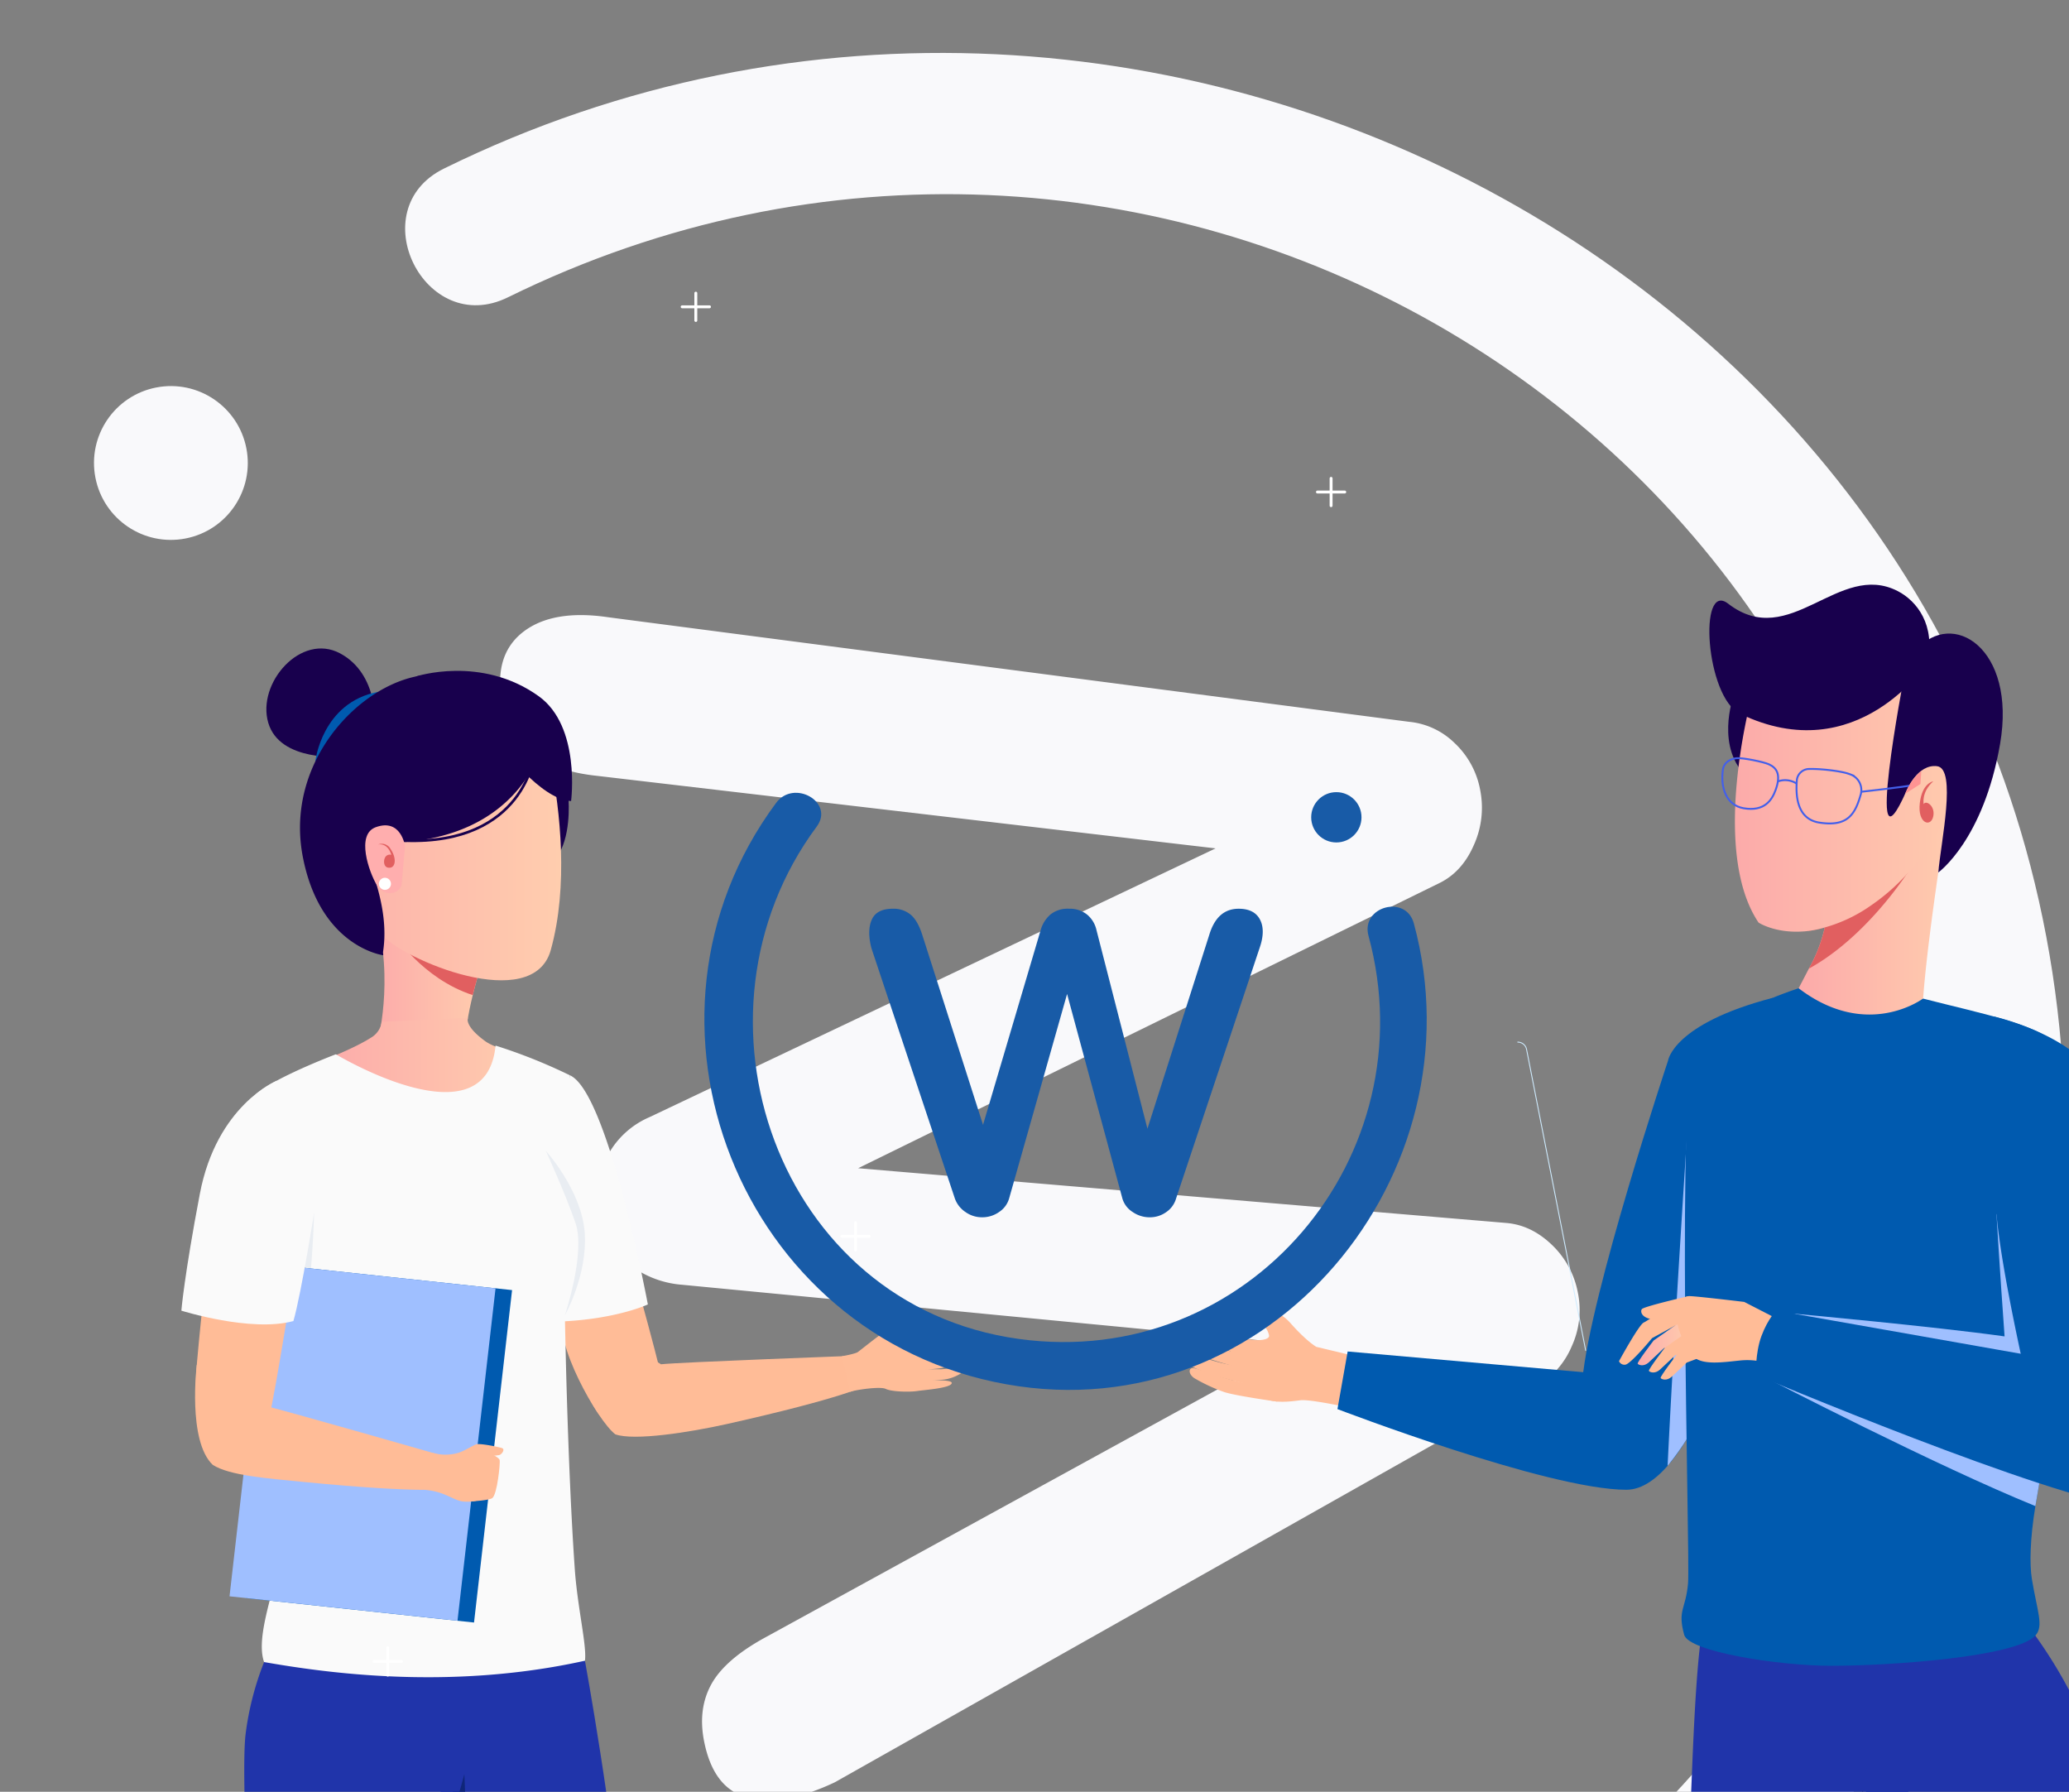 <svg xmlns="http://www.w3.org/2000/svg" xmlns:xlink="http://www.w3.org/1999/xlink" width="686" height="594" viewBox="0 0 686 594">
  <rect x="0" y="0" width="686" height="594" fill="#808080" stroke="none"/>
  <defs>
    <clipPath id="clip-path">
      <rect id="Rectángulo_9406" data-name="Rectángulo 9406" width="686" height="594" transform="translate(445.209 1916.995)" fill="none" stroke="#707070" stroke-width="1"/>
    </clipPath>
    <linearGradient id="linear-gradient" y1="0.5" x2="1" y2="0.5" gradientUnits="objectBoundingBox">
      <stop offset="0" stop-color="#fcaaaa"/>
      <stop offset="1" stop-color="#ffcdae"/>
    </linearGradient>
  </defs>
  <g id="Enmascarar_grupo_1" data-name="Enmascarar grupo 1" transform="translate(-445.209 -1916.995)" clip-path="url(#clip-path)">
    <g id="Grupo_20348" data-name="Grupo 20348" transform="translate(599.093 2704.263) rotate(-101)">
      <path id="Trazado_10909" data-name="Trazado 10909" d="M114.3,312.766a28.784,28.784,0,0,1-16.869-5.413,27.7,27.7,0,0,1-10.569-13.438L2.22,40.027q-4.575-17.726.3-28.877Q7.348,0,23.959,0q10.836,0,18,6,7.148,6,11.722,20.3l72.059,225.278H105.729L173.766,21.729A32.617,32.617,0,0,1,183.5,6q6.862-6,18.87-6,11.422,0,18.575,6a28.44,28.44,0,0,1,9.435,15.725l55.467,216.138h-8.577L344.74,26.3Q352.732.014,374.465,0q16,0,21.739,11.15,5.69,11.151-.581,28.877L310.984,293.915a24.914,24.914,0,0,1-9.721,13.438,28.386,28.386,0,0,1-17.164,5.413,30.011,30.011,0,0,1-17.145-5.413q-8.02-5.446-10.293-13.438l-58.9-217.854h5.718L141.725,293.915c-1.525,5.347-4.86,9.807-10.016,13.438A29.457,29.457,0,0,1,114.3,312.766Z" transform="translate(167.153 118.176)" fill="#f9f9fb"/>
      <circle id="Elipse_6" data-name="Elipse 6" cx="25.494" cy="25.494" r="25.494" transform="translate(615.193 0)" fill="#f9f9fb"/>
      <g id="Grupo_20347" data-name="Grupo 20347" transform="translate(0 0.661)">
        <g id="Grupo_20346" data-name="Grupo 20346" transform="translate(0 0)">
          <path id="Trazado_10910" data-name="Trazado 10910" d="M72.736,10.223C-90.871,230.574,36.387,551.469,306.181,599.559c268.041,47.785,482.063-213.146,413.044-467.215-8.044-29.62-54.018-17.031-45.946,12.666C734.017,368.573,551.225,585.635,318.857,553.6,73.241,519.752-27.809,225.113,113.878,34.277,132.224,9.565,90.834-14.146,72.736,10.223Z" fill="#f9f9fb"/>
        </g>
      </g>
    </g>
    <g id="Grupo_20373" data-name="Grupo 20373" transform="translate(281.439 2014.177)">
      <g id="Grupo_20351" data-name="Grupo 20351" transform="translate(223.906 117.794)">
        <path id="Trazado_10911" data-name="Trazado 10911" d="M1429.43,333.186H1379.74l-1.687-4.05v-.024l-9.245-22.432V242.395h47.867S1426.013,293.338,1429.43,333.186Z" transform="translate(-1282.872 93.17)" fill="#2034aa"/>
        <path id="Trazado_10912" data-name="Trazado 10912" d="M1378.053,311.206l-9.214-13.89-.031-22.525,7.857-13.456S1378.124,293.284,1378.053,311.206Z" transform="translate(-1282.872 111.076)" fill="#0f267a"/>
        <path id="Trazado_10913" data-name="Trazado 10913" d="M1344.25,240.8a98.179,98.179,0,0,0-8.439,29.126c-1.578,12.585,1.42,63.418,1.42,63.418l49.974,8.643s16.86-33.1,27.973-87.322c5.033-24.55-43.235-13.149-43.235-13.149" transform="translate(-1314.5 89.838)" fill="#2034aa"/>
        <path id="Trazado_10914" data-name="Trazado 10914" d="M1395.626,97.945s1.216,10.639-2.354,18.239-8.071-16.092-8.071-16.092l2.416-8.554" transform="translate(-1267.376 -49.44)" fill="#18004d"/>
        <path id="Trazado_10915" data-name="Trazado 10915" d="M1394.951,129.95s-.518,1.506-1.276,3.926c-.827,2.646-1.944,6.387-2.945,10.468-1.514,6.225-2.795,13.225-2.422,18.278,0,0-19.346,2.023-28.853-4,0,0,5.924-23.194-2.544-45.918Z" transform="translate(-1294.12 -29.433)" fill="url(#linear-gradient)"/>
        <path id="Trazado_10916" data-name="Trazado 10916" d="M1390.047,128.453c-.828,2.646-1.944,6.387-2.946,10.468-16.792-5.437-26.354-20.481-26.354-20.481Z" transform="translate(-1290.492 -24.009)" fill="#e15f60"/>
        <path id="Trazado_10917" data-name="Trazado 10917" d="M1365.47,158.041c7.644,8.875,50.634,26.844,56.584,5.556s3.083-46.507.023-61.866c-1.9-9.532-6.992-27.667-32.405-24.861C1364.4,79.657,1331.939,119.1,1365.47,158.041Z" transform="translate(-1299.586 -63.583)" fill="url(#linear-gradient)"/>
        <path id="Trazado_10918" data-name="Trazado 10918" d="M1364.22,105.741s-20.638,1.934-24.48-11.225,10.86-29.923,23.811-23,11.577,23.9,11.577,23.9" transform="translate(-1310.939 -69.898)" fill="#18004d"/>
        <path id="Trazado_10919" data-name="Trazado 10919" d="M1347.449,100.427s2.174-19.6,20.813-23.132l-6.978,11.565Z" transform="translate(-1303.064 -62.906)" fill="#005aaf"/>
        <path id="Trazado_10920" data-name="Trazado 10920" d="M1424.848,98.306s-7.085,30.5-49.437,31.787c0,0-4.182-1.21-5.771,2.5a13.276,13.276,0,0,0-.191,8.789c2.609,8.167,4.264,16.582,2.91,25.048l.1.963s-21.01-2.64-26.722-32.878c-6.608-34.987,25.267-63.257,47.036-59.9C1401.955,76.039,1422.907,83.766,1424.848,98.306Z" transform="translate(-1305.519 -65.69)" fill="#18004d"/>
        <path id="Trazado_10921" data-name="Trazado 10921" d="M1392.641,98.224s13.2,18.142,23.449,18.652c0,0,3.276-24.729-10.735-34.761-19.126-13.7-40.786-6.521-40.786-6.521" transform="translate(-1286.879 -66.289)" fill="#18004d"/>
        <path id="Trazado_10922" data-name="Trazado 10922" d="M1369.5,134.17a7.367,7.367,0,0,1-3.652,5.3c-5.143,3.276-13.872,6.735-18.387,8.548,0,0,40.4,29.024,70.254-1.889,0,0-10.8-3.3-13.813-5.474-7.241-5.223-5.823-7.818-5.823-7.818" transform="translate(-1303.056 -10.396)" fill="url(#linear-gradient)"/>
        <path id="Trazado_10923" data-name="Trazado 10923" d="M1384.993,175.8s7.037,21.473,12.794,37.559c3.1,8.651,6.807,15.111,7.863,16.469,3.025,3.873,7.1,8.581,14.4,4.712s8.4-7.233,7.1-14.623c-1.343-7.667-13.676-51.18-13.676-51.18" transform="translate(-1267.572 23.539)" fill="#ffbc97"/>
        <path id="Trazado_10924" data-name="Trazado 10924" d="M12.349,58.749S-3.464,58.161.7,66.214c4.25,8.225,33.833,13.876,41.209,12.239,5.7-3.315,15.316-19.241,21.176-30.545C81.53,12.32,83,4.321,83,4.321L73.69,0S36.783,47.427,33.871,51.917" transform="translate(177.028 177.987) rotate(50)" fill="#ffbc97"/>
        <path id="Trazado_10925" data-name="Trazado 10925" d="M1446.993,341.494c-45.5,10.106-87.425,3.751-106.388.449-2.206-6.268.878-16.508,3.328-26.089,7.429-29.342,3.976-63.313,1.375-83.424-1.024-8.079-1.951-13.907-1.951-16.333-.023-1.928-.15-4.43-.35-7.281-1.348-17.436-5.879-48.676-6.254-52.83-.447-4.854,27.641-15.534,27.641-15.534s49.779,30.017,52.957-2.877a178.951,178.951,0,0,1,24.614,9.83c2.1,14.36,3.151,45.6,3.552,61.761.175,6.18-5.179,17.786-5.179,17.786s.8,48.63,3.278,84.1C1444.517,323.906,1447.66,336.532,1446.993,341.494Z" transform="translate(-1313.181 -5.919)" fill="#fafafa"/>
        <path id="Trazado_10926" data-name="Trazado 10926" d="M1354.149,166.1s-.65,24.965-3.752,38.1a22.376,22.376,0,0,1-8.13,1.276c-1.025-8.079-1.951-13.907-1.951-16.333-.024-1.928-.15-4.43-.351-7.281Z" transform="translate(-1310.139 21.043)" fill="#e9edf2"/>
        <g id="Grupo_20349" data-name="Grupo 20349" transform="translate(15.965 204.013)">
          <path id="Trazado_10927" data-name="Trazado 10927" d="M1411.243,293.388l-75.585-8.1,12.614-110.208,75.587,8.1Z" transform="translate(-1330.175 -174.483)" fill="#005aaf"/>
          <path id="Trazado_10928" data-name="Trazado 10928" d="M1408.427,293.083l-75.586-8.1,12.614-110.208,75.589,8.1Z" transform="translate(-1332.84 -174.771)" fill="#9fbfff"/>
        </g>
        <g id="Grupo_20350" data-name="Grupo 20350" transform="translate(4.542 197.156)">
          <path id="Trazado_10929" data-name="Trazado 10929" d="M1331.57,171.246s-2.587,22.449-4.087,39.467c-.809,9.153-.14,16.574.253,18.247,1.126,4.784,2.859,10.766,11.1,10.3s10.652-3.054,12.568-10.308c1.985-7.527,8.988-52.209,8.988-52.209" transform="translate(-1326.842 -171.246)" fill="#ffbc97"/>
          <path id="Trazado_10930" data-name="Trazado 10930" d="M1327.532,191.969s-3.116,25.2,5.293,33.176c5.463,3.525,17.757,4.463,30.433,5.7,39.9,3.883,47.864,2.27,47.864,2.27l.55-10.246s-57.755-16.613-63-17.65" transform="translate(-1326.968 -151.656)" fill="#ffbc97"/>
          <path id="Trazado_10931" data-name="Trazado 10931" d="M1368.795,208.409a15.286,15.286,0,0,0,8.642-.086c2.1-.731,4.544-2.365,5.761-2.762s7.663.9,8.6,1.292-.066,1.99-1,2.268a21,21,0,0,1-3.722.307l-2.382,2.1-.527,12.439a12.522,12.522,0,0,1-4.9.582c-3.408-.084-6.292-3.395-13.135-3.885" transform="translate(-1289.945 -138.878)" fill="#ffbc97"/>
          <path id="Trazado_10932" data-name="Trazado 10932" d="M1380.678,207.149s2.773,1.121,2.981,2.078-.793,11.343-2.452,12.59c-1.018.763-6.606,1.066-6.606,1.066l-.708-3.768s-.124-7.77,0-7.978,3.325-2.827,3.325-2.827l3.449-1.161" transform="translate(-1282.661 -137.305)" fill="#ffbc97"/>
        </g>
        <path id="Trazado_10933" data-name="Trazado 10933" d="M1369.173,106.965s-1.286-9.386-9.73-6.3c-6.628,2.424-2.187,14.872.311,19.1s7.519,3.116,8.26-.049" transform="translate(-1295.011 -41.402)" fill="#ffaeae"/>
        <path id="Trazado_10934" data-name="Trazado 10934" d="M1421.336,218.608s-13.236-70.641-25.9-75.981c1.181,8.026-10.3,27.717-9.437,42.179a198.48,198.48,0,0,0,6.606,39.448C1411.088,223.446,1421.336,218.608,1421.336,218.608Z" transform="translate(-1266.666 -1.145)" fill="#fafafa"/>
        <path id="Trazado_10935" data-name="Trazado 10935" d="M1356.159,143.58s-19.808,8.1-25.4,37.454c-5.223,27.435-6.128,38.738-6.128,38.738s23.12,7.276,37.145,3.445c2.632-9.05,7.258-38.191,7.258-38.191" transform="translate(-1324.633 -0.244)" fill="#fafafa"/>
        <path id="Trazado_10936" data-name="Trazado 10936" d="M1386.736,155.492s6.566,14.279,9.9,24.077S1393.1,210,1393.1,210s7.5-13.238,6.565-27.256S1386.736,155.492,1386.736,155.492Z" transform="translate(-1265.925 11.017)" fill="#e9edf2"/>
        <path id="Trazado_10937" data-name="Trazado 10937" d="M0,33.884S2.286,29.947,2.338,28.9c.241-4.99.268-18.708,3.005-23.7A2.249,2.249,0,0,1,8.063,6.887c.815,2.257-.994,6.353-.175,8.435s2.043,1.163,3.533-.012c.914-.724,4.385-5.309,6.667-9.713C18.924,2.941,20.23-.01,20.807,0c1.533.025,1.265,2.235,1.119,4.089A29.112,29.112,0,0,1,20.944,7.7a27.86,27.86,0,0,1-2.282,5.132s1.132-1.685,3.278-4.229c.712-1.576,1.44-2.786,2.307-4.916.727-2.653,2.064-3.037,2.64-2.494.523.492.076,2.55-.827,5.712a19.878,19.878,0,0,1-2.216,4.807c-1.451,2.241-2.685,3.811-2.685,3.811S22.63,13.59,24.424,11.5a23.977,23.977,0,0,0,2.83-4.83c.311-3.379,2.113-4.568,2.57-3.974.34.436.272,2.971-.243,5.426a13.665,13.665,0,0,1-1.846,4.727c-1.737,2.511-3.574,4.8-3.574,4.8s5.155-6.927,6.069-5.962c1.157,1.222-3.966,8.235-5.348,10.491s-5.26,6.649-7.217,7.513-6.328,8.118-6.879,9.7" transform="translate(244.956 212.857) rotate(50)" fill="#ffbd98"/>
        <path id="Trazado_10938" data-name="Trazado 10938" d="M0,4.906S2.015,1.266,2.34.9C2.7.49,3.566-.414,4.233.218c.858.813-2.222,5.947-2.222,5.947" transform="matrix(0.883, 0.469, -0.469, 0.883, 242.761, 218.279)" fill="#ffbc97"/>
        <path id="Trazado_10939" data-name="Trazado 10939" d="M1405.643,88.012s-3.227,29.89-42.887,28.472" transform="translate(-1288.594 -52.774)" fill="none" stroke="#18004d" stroke-miterlimit="10" stroke-width="0.878"/>
        <path id="Trazado_10940" data-name="Trazado 10940" d="M1362.3,110.98a2,2,0,1,1-2-2A2,2,0,0,1,1362.3,110.98Z" transform="translate(-1292.809 -32.956)" fill="#fff"/>
        <path id="Trazado_10941" data-name="Trazado 10941" d="M1358.178,103.405a3.3,3.3,0,0,1,4.076,1.463c2.245,3.258,1.688,6.706-.845,6.217-1.405-.27-1.559-2.255-.932-3.389a1.755,1.755,0,0,1,2.045-.838S1361.6,102.944,1358.178,103.405Z" transform="translate(-1292.922 -38.435)" fill="#e15f60"/>
      </g>
      <g id="Grupo_20365" data-name="Grupo 20365" transform="translate(539.682 96.647)">
        <g id="Grupo_20352" data-name="Grupo 20352" transform="translate(149.867 332.439)">
          <path id="Trazado_10942" data-name="Trazado 10942" d="M1514.15,450.8v29.822a42.031,42.031,0,0,0,19.067,0l1.414-33.353" transform="translate(-1476.411 -37.788)" fill="#fe9393"/>
          <path id="Trazado_10943" data-name="Trazado 10943" d="M1551.731,462.5s-2.586,2.687-11.938,2.348c0,0-5.186-4.27-11.538-2,0,0-9.381,8.192-16.027,9.544s-14.424,2.14-16.224,5.07-1.13,4.844-1.13,4.844-.448,1.241,7.664,1.58,34.14-.79,38.646-.566,10.591.339,13.409-.562S1557.154,467.7,1551.731,462.5Z" transform="translate(-1494.75 -23.686)" fill="#2034aa"/>
          <path id="Trazado_10944" data-name="Trazado 10944" d="M1590.2,333.92a144.4,144.4,0,0,1-1.624,15.162c-1.462,8.774-5.145,22.694-9.587,38.236-7.69,26.7-17.762,58.166-23.394,76.362,21.771,44.572-9.288,192.182-13.181,204.424-10.885,1.895-19.1.22-23.048-1.187-4.642-68.027-12.633-206.327-12.549-209.634,1.806-69.966,10.382-134.468,11.086-144.757.756-10.289,1.787-67.8,6.715-69.754,10.886-4.062,39.1-13.431,51.828,5.093C1589.711,267.305,1591.824,307.817,1590.2,333.92Z" transform="translate(-1483.347 -236.777)" fill="#2034aa"/>
          <path id="Trazado_10945" data-name="Trazado 10945" d="M1557.02,301.215a144.92,144.92,0,0,1-1.624,15.162c-1.463,8.774-5.146,22.694-9.587,38.236-1.352-22.041-3.9-83.239-3.9-83.239Z" transform="translate(-1450.168 -204.072)" fill="#102772"/>
        </g>
        <g id="Grupo_20353" data-name="Grupo 20353" transform="translate(226.894 345.418)">
          <path id="Trazado_10946" data-name="Trazado 10946" d="M1560.379,457.681l2.134,29.743a41.916,41.916,0,0,0,19.015-1.364l-.976-33.363" transform="translate(-1509.736 -45.637)" fill="#fe9393"/>
          <path id="Trazado_10947" data-name="Trazado 10947" d="M1603.554,486.164c-2.43,1.607-8.34,3.13-12.789,4.1-2.45.49-11.189,3.192-19.8,5.813a20.785,20.785,0,0,1-10.463.306l-12.453-2.881c-2.321-.539-2.8-2.317-2.5-3.309.769-2.568,3.47-4.249,7.269-4.093a15.907,15.907,0,0,0,2.933-.167A20.787,20.787,0,0,0,1567.4,479.9c3.157-3.149,5.52-5.988,5.52-5.988,5.5-3.842,11.645-1.087,11.645-1.087,9.119-2.169,10.874-5.433,10.874-5.433C1602.064,470.977,1606.034,484.571,1603.554,486.164Z" transform="translate(-1523.832 -31.748)" fill="#2034aa"/>
          <path id="Trazado_10948" data-name="Trazado 10948" d="M1607.691,670.64a32.439,32.439,0,0,1-24.027,1.646c1.29,3.074-29.176-153.439-32.748-184.617-.206-1.992-1.062-10.3-1.255-13.075-1.364-16.212.636-96.777.1-128.585l1.014-101.531s-30.026-2.792-8.9.817c26.854,4.542,62.932-1.008,62.932-1.008,35.413,47.871,29.444,92.12,22.638,113.339a204.617,204.617,0,0,0-6.663,26.182c-5.9,32.711-21.37,74.732-25.112,96.644C1628.341,557.491,1610.547,646.2,1607.691,670.64Z" transform="translate(-1534.346 -243.449)" fill="#2034aa"/>
        </g>
        <g id="Grupo_20355" data-name="Grupo 20355" transform="translate(12.257 136.999)">
          <g id="Grupo_20354" data-name="Grupo 20354" transform="translate(0 102.473)">
            <path id="Trazado_10949" data-name="Trazado 10949" d="M1484.569,205.917l-15.6-3.725s-3.2-1.772-8.554-7.838-13.022-5.385-14.626-5.3-1.753,2.113,1.1,4.058c1.907,1.3,5.235.7,6.371,5.149.507,1.99-5.122,2.066-8.017,1.084s-12.74-5.659-15.261-6.713-4.644.554,1.934,5.377a85.827,85.827,0,0,0,10.491,6.747,29.976,29.976,0,0,0,2.317,4.1,3,3,0,0,0,1.169.772,26.8,26.8,0,0,0,2.175,3.813,2.136,2.136,0,0,0,.5.424c.6,1.261,1.175,2.484,1.7,3.537,2.031,4.085,9.918,2.937,13.386,2.494s18.331,2.9,18.331,2.9Z" transform="translate(-1420.68 -188.987)" fill="#ffbc97"/>
            <path id="Trazado_10950" data-name="Trazado 10950" d="M1449.962,201.077a38.9,38.9,0,0,1-9.94-2.082c-5.84-1.947-13.281-6.1-14.8-6.27s-1.692,1.778,0,3.3a57.212,57.212,0,0,0,9.223,5.669c3.235,1.613,17.347,5.247,17.347,5.247" transform="translate(-1424.011 -185.462)" fill="#ffbc97"/>
            <path id="Trazado_10951" data-name="Trazado 10951" d="M1451.334,201.8a38.881,38.881,0,0,1-10.109-.944c-6.024-1.276-13.886-4.562-15.42-4.558s-1.48,1.957.374,3.278a57.144,57.144,0,0,0,9.807,4.593c3.4,1.237,17.827,4.8,17.827,4.8" transform="translate(-1423.345 -182.076)" fill="#ffbc97"/>
            <path id="Trazado_10952" data-name="Trazado 10952" d="M1453.857,204.9a38.815,38.815,0,0,1-10.112-.947c-6.021-1.272-13.886-4.56-15.419-4.554s-1.48,1.955.373,3.278a57.13,57.13,0,0,0,9.805,4.591c3.4,1.237,17.828,3.253,17.828,3.253" transform="translate(-1420.961 -179.147)" fill="#ffbc97"/>
          </g>
          <path id="Trazado_10953" data-name="Trazado 10953" d="M1562.391,207.345c-9.5,23.566-32.8,61.6-32.8,61.6-15.09,1.3-35.425-5.9-35.425-5.9,2.627-28.583,28.4-105.9,28.4-105.9s1.558-12.205,34.643-20.842" transform="translate(-1357.688 -136.311)" fill="#005aaf"/>
          <path id="Trazado_10954" data-name="Trazado 10954" d="M1548.031,211.838l-92.219-8.114-3.385,19.1s69.726,26.75,95.791,26.741c21.325-.008,38.214-60.578,38.214-60.578Z" transform="translate(-1397.149 -86.515)" fill="#005aaf"/>
        </g>
        <g id="Grupo_20360" data-name="Grupo 20360" transform="translate(177.002 133.051)">
          <g id="Grupo_20359" data-name="Grupo 20359">
            <g id="Grupo_20356" data-name="Grupo 20356" transform="translate(0 45.269)">
              <path id="Trazado_10955" data-name="Trazado 10955" d="M1515.421,157.552s-4.633,70.011-6.721,113.787a86.111,86.111,0,0,0,10.04-15.37Z" transform="translate(-1508.699 -157.552)" fill="#9fbfff"/>
            </g>
            <path id="Trazado_10956" data-name="Trazado 10956" d="M1637.584,256.384c-1.535,8.192-4.163,21.782-6.583,35.3-.908,5.12-1.817,10.217-2.607,15.01-1.769,10.754-1.963,19.343-1.165,24.169,1.778,10.767,3.98,15.51,1.233,18.675-6.12,7.122-48.031,10.1-67.7,10.1-17.524,0-47.334-4.675-48.822-10.285-2.258-8.33.521-8.32,1.29-17.07.768-8.729-4.247-171.754,2.641-179.668,8.122-6.75,21.06-13.312,34.024-17.594,9.193-1.513,24.807-.862,41.236,3.422,19.083,4.933,41.262,9.122,44.568,16.358C1638.82,161.667,1642.17,232.088,1637.584,256.384Z" transform="translate(-1506.452 -134.282)" fill="#005aaf"/>
            <g id="Grupo_20357" data-name="Grupo 20357" transform="translate(32.337 129.72)">
              <path id="Trazado_10957" data-name="Trazado 10957" d="M1617.535,228.648c-.909,5.12-1.817,10.217-2.606,15.01-32.768-13.312-87.93-41.811-89.607-42.694Z" transform="translate(-1525.322 -200.964)" fill="#9fbfff"/>
            </g>
            <g id="Grupo_20358" data-name="Grupo 20358" transform="translate(41.725 75.464)">
              <path id="Trazado_10958" data-name="Trazado 10958" d="M1616.138,239.354l-8.844-48.569-9.845-17.71s1.1,18.675,2.7,40.691c-23.179-3.274-70.005-7.552-70.005-7.552s43.362,13.553,45.109,13.94c1.414.315,18.984,2.41,25.61,3.194.409,5.338.838,10.74,1.282,16.006Z" transform="translate(-1530.148 -173.074)" fill="#9fbfff"/>
            </g>
          </g>
        </g>
        <g id="Grupo_20361" data-name="Grupo 20361" transform="translate(160.883 143.173)">
          <path id="Trazado_10959" data-name="Trazado 10959" d="M1519.671,187.159s-14.7,3.389-15.277,4.262-.074,3.272,4.8,3.492a21.238,21.238,0,0,0,9.6-2.329" transform="translate(-1496.831 -94.417)" fill="#ffbc97"/>
          <path id="Trazado_10960" data-name="Trazado 10960" d="M1517.93,191.432l-9.018,6.326s-5.6,7.272-5.309,7.707,2,1.091,3.673-.436,4.982-4.69,4.982-4.69l8.69-3.272" transform="translate(-1497.407 -90.377)" fill="url(#linear-gradient)"/>
          <path id="Trazado_10961" data-name="Trazado 10961" d="M1519.841,192.658l-9.016,6.328s-5.6,7.274-5.31,7.709,2,1.091,3.671-.436,4.984-4.692,4.984-4.692l8.69-3.272" transform="translate(-1495.598 -89.218)" fill="#ffbc97"/>
          <path id="Trazado_10962" data-name="Trazado 10962" d="M1521.842,193.872l-9.017,6.326s-5.6,7.272-5.31,7.709,2,1.091,3.671-.438,4.984-4.69,4.984-4.69l8.69-3.272" transform="translate(-1493.707 -88.071)" fill="#ffbc97"/>
          <path id="Trazado_10963" data-name="Trazado 10963" d="M1557.209,196.906l-15.271-7.853s-16.015-1.938-18.292-1.928-13.418,8.065-15.016,8.756-8.218,12.82-8.218,12.82a1.965,1.965,0,0,0,2.035,1.163c1.673,0,8.946-8.812,8.946-8.812l8.435-4.579a27.53,27.53,0,0,0,4.8,10.252c2.956,3.628,10.6,2.245,16.442,1.7a22.91,22.91,0,0,1,6.9.486" transform="translate(-1500.413 -94.449)" fill="#ffbc97"/>
          <path id="Trazado_10964" data-name="Trazado 10964" d="M1625.242,283.7a25.433,25.433,0,0,0,.228-3.085c0-24.369-2.862-89.49-28.441-123.008-9.925-13.008-32.69-18.123-32.69-18.123l.493,60.471c.609,22.578,15.819,83.743,15.819,83.743h44.591Z" transform="translate(-1439.981 -139.485)" fill="#005aaf"/>
          <path id="Trazado_10965" data-name="Trazado 10965" d="M1525.586,198.017c-2.124,5.708-1.817,12.884-1.817,12.884s97.341,41.123,124.911,43.955h0l-1.043-44.577-117.125-20.685S1527.749,192.21,1525.586,198.017Z" transform="translate(-1478.348 -92.115)" fill="#005aaf"/>
          <path id="Trazado_10966" data-name="Trazado 10966" d="M1594.092,244.013s16.4,3.2,15.156-24.332c-1.095-24.284-22.8-17.843-22.8-17.843L1581.5,221.91Z" transform="translate(-1423.76 -81.272)" fill="#005aaf"/>
        </g>
        <g id="Grupo_20362" data-name="Grupo 20362" transform="translate(190.847)">
          <path id="Trazado_10967" data-name="Trazado 10967" d="M1572.305,174.509l-.027.045s-18.514,13.958-41.245-3.406c0,0,2.881-5.5,3.367-6.484a49.433,49.433,0,0,0,5.285-13.67c.16-.455.228-.963.368-1.49a52.59,52.59,0,0,0,.951-6.529,55.379,55.379,0,0,0-.34-13.392l2.2-1.776,36.255-28.513,4.13-3.223s-1.2,6.927-2.846,17.074c-.909,5.756-2,12.507-3.073,19.632C1575.231,147.245,1573.154,163.072,1572.305,174.509Z" transform="translate(-1501.431 -37.353)" fill="url(#linear-gradient)"/>
          <path id="Trazado_10968" data-name="Trazado 10968" d="M1565.676,117.6l-.027.045c-5.192,7.536-16.907,22.581-32.209,31a49.429,49.429,0,0,0,5.285-13.67,33.25,33.25,0,0,1-6.677,1.286c.1-1.656.183-3.383.131-5.192l2.426-1.451,5.439-2.661,28.639-13.948S1567.66,114.774,1565.676,117.6Z" transform="translate(-1500.47 -21.338)" fill="#e15f60"/>
          <path id="Trazado_10969" data-name="Trazado 10969" d="M1520.777,84.931s-6.307,17.279,4.961,27.1l5.386-26.33Z" transform="translate(-1512.788 -47.884)" fill="#18004d"/>
          <path id="Trazado_10970" data-name="Trazado 10970" d="M1582.829,145.28a80.8,80.8,0,0,1-5.923,7.33l-.027.045a68.13,68.13,0,0,1-11.775,10.164,49.879,49.879,0,0,1-15.149,7.171,33.247,33.247,0,0,1-6.676,1.286c-9.638.813-15.263-2.9-15.263-2.9-9.036-13.411-8.707-35.162-6.639-51.67.8-6.682,1.924-12.489,2.777-16.565.794-3.681,1.409-5.877,1.409-5.877.038-.159.05-.276.086-.438,3.926-21.315,32.406-22.056,52-10.056a34.5,34.5,0,0,1,3.315,2.286,38.033,38.033,0,0,1,12.639,14.831c4.595,10.065,1.778,21.515-2.927,31.25q-.386.773-.769,1.55A91.112,91.112,0,0,1,1582.829,145.28Z" transform="translate(-1511.7 -56.349)" fill="url(#linear-gradient)"/>
          <path id="Trazado_10971" data-name="Trazado 10971" d="M1588.11,91.7s-23.218,35.783-62.14,16.967c-11.373-5.5-13.913-44.214-3.924-36.483,20.485,15.858,36.594-14.335,56.267-4.149C1584.634,71.309,1590.845,79.279,1588.11,91.7Z" transform="translate(-1515.816 -65.887)" fill="#18004d"/>
          <path id="Trazado_10972" data-name="Trazado 10972" d="M1551.821,88.378s-13.5,70.246.768,37.987c0,0,3.614-9,10.161-8.174s1.283,25,.391,35.234c0,0,14.969-10.707,20.484-42.582s-15.919-44.974-27.786-31.166Z" transform="translate(-1487.24 -58.013)" fill="#18004d"/>
          <path id="Trazado_10973" data-name="Trazado 10973" d="M1556.181,99.4s-3.677.5-4.455,7.239,3.559,8.083,4.425,4.529-2.411-5.694-3.13-4.214C1553.022,106.955,1552.137,103.045,1556.181,99.4Z" transform="translate(-1481.957 -34.205)" fill="#e15f60"/>
        </g>
        <g id="Grupo_20363" data-name="Grupo 20363" transform="translate(195.146 57.504)">
          <path id="Trazado_10974" data-name="Trazado 10974" d="M1518.231,99.151c.321-2.2,2.318-3.445,4.532-3.683,2-.214,8.939,1.231,10.65,2,2.607,1.165,4.191,3.313,2.26,8.589-1.212,3.309-3.71,7.19-10.585,6C1519.323,111.049,1517.338,105.279,1518.231,99.151Z" transform="translate(-1518.026 -95.447)" fill="none" stroke="#435fea" stroke-miterlimit="10" stroke-width="0.627"/>
          <path id="Trazado_10975" data-name="Trazado 10975" d="M1535,97.3c3.305-.1,10.536.623,13.379,1.745a5.532,5.532,0,0,1,3.635,6.511c-1.887,6.809-4.428,10.987-13.768,9.522-7.729-1.214-7.855-9.466-7.454-14.213A4.136,4.136,0,0,1,1535,97.3Z" transform="translate(-1506.07 -93.706)" fill="none" stroke="#435fea" stroke-miterlimit="10" stroke-width="0.627"/>
          <path id="Trazado_10976" data-name="Trazado 10976" d="M1527.538,99.588a7.037,7.037,0,0,1,6.1.72" transform="translate(-1509.034 -91.896)" fill="none" stroke="#435fea" stroke-miterlimit="10" stroke-width="0.627"/>
          <path id="Trazado_10977" data-name="Trazado 10977" d="M1541.711,102.268s13.208-1.465,17.377-2.241" transform="translate(-1495.636 -91.117)" fill="none" stroke="#435fea" stroke-miterlimit="10" stroke-width="0.627"/>
          <path id="Trazado_10978" data-name="Trazado 10978" d="M1549.183,105.237a19.675,19.675,0,0,1,5.364-7.635l-.292,4.379Z" transform="translate(-1488.571 -93.41)" fill="#fe9393"/>
        </g>
        <g id="Grupo_20364" data-name="Grupo 20364" transform="translate(0 151.647)">
          <path id="Trazado_10979" data-name="Trazado 10979" d="M1483.159,143.841a2.969,2.969,0,0,1,2.915,2.4l19.6,99.792" transform="translate(-1355.84 -143.841)" fill="none" stroke="#cfecff" stroke-linecap="round" stroke-miterlimit="10" stroke-width="0.299"/>
          <path id="Trazado_10980" data-name="Trazado 10980" d="M1437.91,143.841" transform="translate(-1398.616 -143.841)" fill="none" stroke="#cfecff" stroke-linecap="round" stroke-miterlimit="10" stroke-width="0.299"/>
          <path id="Trazado_10981" data-name="Trazado 10981" d="M1417.711,183.35" transform="translate(-1417.711 -106.492)" fill="none" stroke="#cfecff" stroke-linecap="round" stroke-miterlimit="10" stroke-width="0.299"/>
        </g>
      </g>
      <rect id="Rectángulo_9405" data-name="Rectángulo 9405" width="699.255" height="458.469" transform="translate(256.563 49.301)" fill="none"/>
      <g id="Grupo_20368" data-name="Grupo 20368" transform="translate(287.806 61.399)">
        <g id="Grupo_20366" data-name="Grupo 20366" transform="translate(312.772 0)">
          <line id="Línea_578" data-name="Línea 578" x2="9.06" transform="translate(0 4.531)" fill="none" stroke="#fff" stroke-linecap="round" stroke-miterlimit="10" stroke-width="0.968"/>
          <line id="Línea_579" data-name="Línea 579" y2="9.061" transform="translate(4.531)" fill="none" stroke="#fff" stroke-linecap="round" stroke-miterlimit="10" stroke-width="0.968"/>
        </g>
        <g id="Grupo_20367" data-name="Grupo 20367" transform="translate(0 387.687)">
          <line id="Línea_580" data-name="Línea 580" x2="9.06" transform="translate(0 4.53)" fill="none" stroke="#fff" stroke-linecap="round" stroke-miterlimit="10" stroke-width="0.968"/>
          <line id="Línea_581" data-name="Línea 581" y2="9.059" transform="translate(4.529)" fill="none" stroke="#fff" stroke-linecap="round" stroke-miterlimit="10" stroke-width="0.968"/>
        </g>
      </g>
      <path id="Trazado_10982" data-name="Trazado 10982" d="M699.255,0V458.469H0Z" transform="translate(0 49.301)" fill="none"/>
      <g id="Grupo_20372" data-name="Grupo 20372" transform="translate(389.947 0)">
        <g id="Grupo_20369" data-name="Grupo 20369" transform="translate(0 0)">
          <line id="Línea_582" data-name="Línea 582" x1="9.06" transform="translate(0 4.531)" fill="none" stroke="#fff" stroke-linecap="round" stroke-miterlimit="10" stroke-width="0.968"/>
          <line id="Línea_583" data-name="Línea 583" y2="9.061" transform="translate(4.529)" fill="none" stroke="#fff" stroke-linecap="round" stroke-miterlimit="10" stroke-width="0.968"/>
        </g>
        <g id="Grupo_20370" data-name="Grupo 20370" transform="translate(52.949 308.146)">
          <line id="Línea_584" data-name="Línea 584" x1="9.06" transform="translate(0 4.529)" fill="none" stroke="#fff" stroke-linecap="round" stroke-miterlimit="10" stroke-width="0.968"/>
          <line id="Línea_585" data-name="Línea 585" y2="9.06" transform="translate(4.529)" fill="none" stroke="#fff" stroke-linecap="round" stroke-miterlimit="10" stroke-width="0.968"/>
        </g>
        <g id="Grupo_20371" data-name="Grupo 20371" transform="translate(532.702 281.336)">
          <line id="Línea_586" data-name="Línea 586" x1="9.06" transform="translate(0 4.53)" fill="none" stroke="#fff" stroke-linecap="round" stroke-miterlimit="10" stroke-width="0.968"/>
          <line id="Línea_587" data-name="Línea 587" y2="9.059" transform="translate(4.531)" fill="none" stroke="#fff" stroke-linecap="round" stroke-miterlimit="10" stroke-width="0.968"/>
        </g>
      </g>
    </g>
    <g id="Grupo_20376" data-name="Grupo 20376" transform="translate(678.75 2179.603)">
      <path id="Trazado_10983" data-name="Trazado 10983" d="M61.228,121.354a9.414,9.414,0,0,1-5.517-1.77,9.061,9.061,0,0,1-3.457-4.395L24.572,32.153q-1.5-5.8.1-9.444t7.013-3.647a8.848,8.848,0,0,1,5.888,1.964q2.338,1.964,3.834,6.639l23.567,73.678H58.425L80.677,26.169a10.668,10.668,0,0,1,3.182-5.143,9.048,9.048,0,0,1,6.172-1.964,9.127,9.127,0,0,1,6.075,1.964,9.3,9.3,0,0,1,3.086,5.143l18.141,70.689h-2.805L136.6,27.665q2.614-8.6,9.722-8.6,5.232,0,7.11,3.647,1.861,3.647-.19,9.444l-27.682,83.035a8.148,8.148,0,0,1-3.179,4.395,9.284,9.284,0,0,1-5.614,1.77,9.815,9.815,0,0,1-5.607-1.77,7.909,7.909,0,0,1-3.366-4.395L88.526,43.938H90.4l-20.2,71.25a8.012,8.012,0,0,1-3.276,4.395A9.634,9.634,0,0,1,61.228,121.354Z" transform="translate(30.822 19.588)" fill="#185ba7"/>
      <circle id="Elipse_7" data-name="Elipse 7" cx="8.338" cy="8.338" r="8.338" transform="translate(201.202 0)" fill="#185ba7"/>
      <g id="Grupo_20375" data-name="Grupo 20375" transform="translate(0 0.216)">
        <g id="Grupo_20374" data-name="Grupo 20374" transform="translate(0)">
          <path id="Trazado_10984" data-name="Trazado 10984" d="M30.1,10.075c-53.509,72.067-11.888,177.018,76.35,192.746,87.664,15.628,157.661-69.71,135.088-152.805-2.631-9.687-17.667-5.57-15.027,4.142,19.864,73.117-39.919,144.109-115.916,133.633C30.261,176.719-2.788,80.356,43.551,17.942c6-8.082-7.537-15.837-13.456-7.867Z" transform="translate(-6.307 -6.731)" fill="#185ba7"/>
        </g>
      </g>
    </g>
  </g>
</svg>
